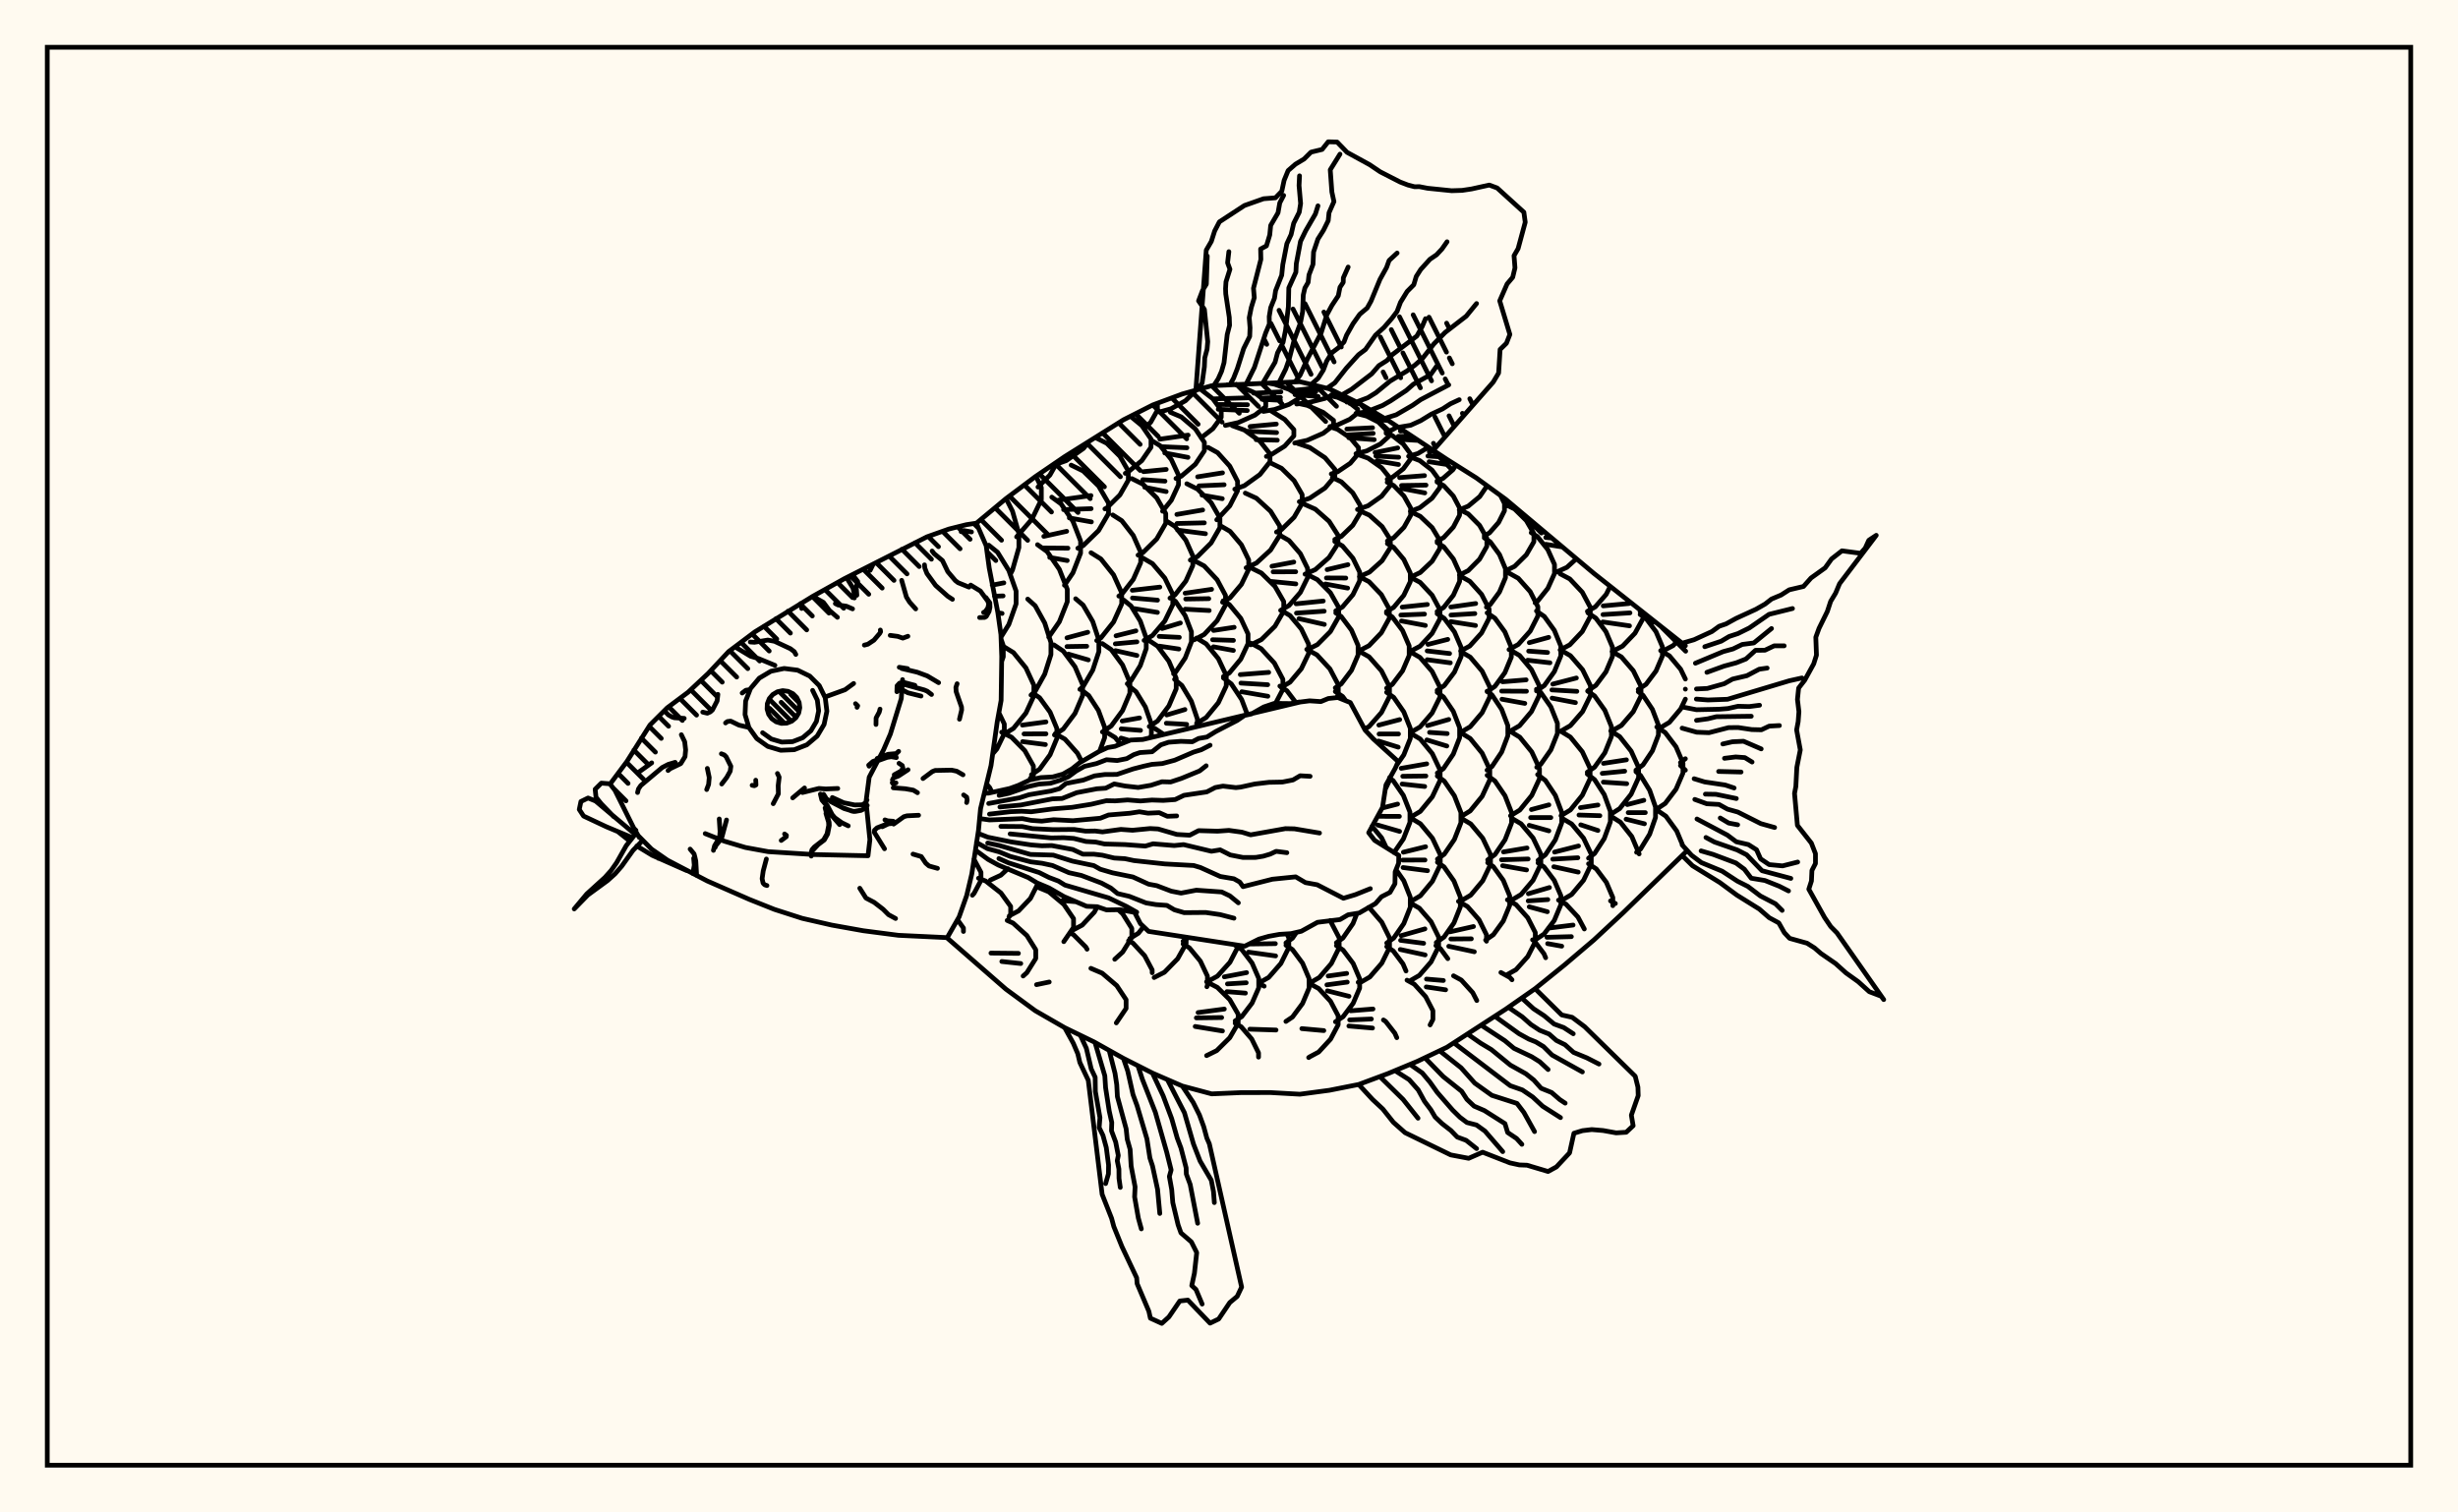 <svg xmlns="http://www.w3.org/2000/svg" width="520" height="320"><rect x="0" y="0" width="520" height="320" fill="floralwhite"/><rect x="10" y="10" width="500" height="300" stroke="black" stroke-width="1" fill="none"/><path stroke="black" stroke-width="1" fill="none" stroke-linecap="round" stroke-linejoin="round" d="
M 206.56 110.7 212.8 105.51 219.02 100.85 225.24 96.61 237.68 88.82 243.9 85.67 250.12 83.36 256.34 81.61 275 80.76 281.22 82.27 287.44 85.27 293.66 88.96 306.1 97.19 312.32 101.11 318.54 105.64 337.2 121.32 356.55 136.63 
M 356.55 180.34 343.42 193.08 337.2 198.87 330.98 204.16 324.76 209.18 318.54 213.52 306.1 221.58 299.88 224.54 293.66 227.13 287.44 229.45 281.22 230.68 275 231.51 268.78 231.16 262.56 231.17 256.34 231.44 250.12 229.78 243.9 227.08 237.68 223.93 231.46 220.45 225.24 217.43 219.02 213.85 212.8 209.28 200.39 198.46 
M 211.92 139.91 212.25 138.96 212.25 136.6 211.79 135.26 
M 210.08 159.41 210.89 158.46 212.47 155.2 212.47 153.19 211.32 150.81 
M 209.86 167.63 209.39 166.66 208.72 165.87 
M 205.71 189.41 206.07 189.02 207.53 186.27 207.53 184.56 206.03 181.76 
M 211.77 134.79 213.42 132.12 214.96 127.76 214.96 125.06 213.42 120.7 211.04 116.85 209.18 115.35 
M 209.91 123.8 212.37 123.32 
M 210.37 126.14 212.21 126.08 
M 211.1 129.63 212 129.79 
M 212.35 155.38 214.4 154.11 217.03 150.88 218.72 147.23 218.72 144.96 217.03 141.3 214.4 138.07 212.35 136.81 
M 218.12 164.96 218.62 164.06 218.62 162.06 216.81 158.83 214 155.98 211.91 154.91 
M 209.52 186.2 211.74 185.17 213.23 183.79 
M 213.45 194.04 213.81 193.54 213.81 191.78 211.75 188.93 208.56 186.42 207.01 185.81 
M 213.71 121.56 214.2 120.59 215.55 115.85 215.55 112.91 214.2 108.17 212.84 105.48 
M 218.11 147.06 219 146.26 221.02 142.62 222.33 138.49 222.33 135.94 221.02 131.82 219 128.17 217.42 126.75 
M 218.21 163.92 219.94 162.73 222.15 159.69 223.58 156.25 223.58 154.12 222.15 150.67 219.94 147.63 218.53 146.66 
M 216.29 153.41 221.28 152.74 
M 216.64 155.28 221.28 155.26 
M 216.34 156.91 221.16 157.53 
M 218.42 164.9 217.98 164.64 
M 213.53 193.76 215.48 192.73 217.99 190.09 219.61 186.89 
M 215.07 113.59 218.31 109.85 220.3 105.72 220.3 103.16 219.15 100.76 
M 221.86 134.8 224.11 131.55 225.79 127.31 225.79 124.69 224.11 120.45 221.52 116.7 219.49 115.24 
M 223.07 155.5 224.93 154.26 227.42 150.94 229.03 147.17 229.03 144.84 227.42 141.07 224.93 137.75 222.98 136.45 
M 228.84 161.11 227.95 159.37 225.3 156.39 223.24 155.23 
M 221.62 187.97 221.88 187.85 
M 225.05 199.23 227.11 196.22 227.11 194.36 225.06 191.35 221.88 188.69 219.4 187.66 
M 219.59 103.05 222.11 100.52 223.75 97.62 
M 225.19 123.83 226.98 121.2 228.6 117.04 228.6 114.46 226.98 110.29 224.47 106.61 222.51 105.18 
M 220.82 113.48 225.66 112.41 
M 220.66 115.94 225.93 115.98 
M 222.07 117.94 225.78 118.6 
M 228.45 145.85 229.14 145.26 231.17 141.79 232.47 137.86 232.47 135.43 231.17 131.5 229.14 128.03 227.56 126.68 
M 225.72 134.95 230.12 133.77 
M 225.72 136.8 229.9 136.73 
M 226.02 138.39 230.24 139.62 
M 232.63 158.94 233.69 156.08 233.69 153.87 232.37 150.3 230.32 147.15 228.72 145.92 
M 226.95 196.8 228.95 195.73 231.52 192.98 232.13 191.84 
M 224.78 190.54 227.66 190.79 
M 229.97 200.83 229.7 200.36 227.11 197.76 226.37 197.39 
M 223.4 98.23 225.59 97.45 229.22 94.87 230.31 93.51 
M 228.02 115.99 229.15 115.44 232.41 112.26 234.51 108.66 234.51 106.43 232.41 102.83 229.15 99.65 226.61 98.41 
M 223.91 105.82 230.8 104.85 
M 225.01 107.83 230.83 107.62 
M 226.22 109.58 230.89 110.42 
M 232.01 135.53 232.9 134.97 235.58 131.6 237.3 127.79 237.3 125.43 235.58 121.62 232.9 118.26 230.81 116.95 
M 233.22 154.86 235.08 153.6 237.48 150.34 239.03 146.66 239.03 144.38 237.48 140.69 235.08 137.44 233.21 136.17 
M 237.01 157.41 235.92 156.05 233.95 154.84 
M 235.83 202.96 237.51 201.43 239.44 198.34 239.44 196.43 237.51 193.34 236.57 192.48 
M 233.75 107.67 234.15 107.47 236.92 104.72 238.7 101.6 238.7 99.67 236.92 96.54 234.15 93.79 231.99 92.71 
M 236.69 126.12 237.32 125.72 239.75 122.59 241.32 119.04 241.32 116.85 239.75 113.3 237.32 110.17 235.41 108.95 
M 238.48 144.67 239.27 144.02 241.23 140.83 242.49 137.23 242.49 135 241.23 131.4 239.27 128.21 237.75 126.97 
M 236.1 134.52 240.31 133.47 
M 235.95 136.22 240.52 135.8 
M 235.98 137.66 240.52 138.68 
M 243.37 156.08 243.58 155.47 243.58 153.21 242.31 149.58 240.34 146.36 238.8 145.11 
M 237.41 152.55 241.08 151.9 
M 237.2 154.21 241.28 154.53 
M 237.17 156.16 238.91 156.67 
M 239.02 198.58 240.83 197.45 241.94 196.06 
M 243.75 205.81 243.75 205.22 242.15 202.2 239.67 199.53 238.75 199.04 
M 238.06 100.15 238.53 99.96 241.55 97.46 243.5 94.63 243.5 92.88 241.55 90.04 239.16 88.07 
M 240.76 117.45 241.76 116.95 244.71 114.03 246.62 110.71 246.62 108.66 244.71 105.34 241.76 102.42 239.45 101.27 
M 242.04 135.49 243.81 134.46 246.42 131.4 248.11 127.93 248.11 125.78 246.42 122.31 243.81 119.25 241.76 118.06 
M 239.54 124.89 245.37 124.22 
M 239.58 126.52 244.88 126.98 
M 239.62 128.71 244.86 129.57 
M 243.13 153.71 244.89 152.54 247.28 149.35 248.83 145.74 248.83 143.51 247.28 139.9 244.89 136.71 243.03 135.47 
M 246.22 155.4 244.27 154.1 
M 245.22 206.28 246.34 205.71 249.13 202.86 250.93 199.64 250.93 198.28 
M 242.05 90.71 243.44 89.33 244.86 86.8 244.86 85.31 
M 245.94 108.16 247.8 105.85 249.32 102.56 249.32 100.52 247.8 97.23 245.45 94.32 243.6 93.18 
M 241.92 99.79 246.72 99.32 
M 241.77 101.49 246.46 101.8 
M 242.17 103.09 246.71 104.01 
M 247.51 126.55 248.58 125.86 250.87 122.94 252.34 119.64 252.34 117.6 250.87 114.3 248.58 111.39 246.8 110.25 
M 248.27 142.55 248.69 142.24 250.73 139.22 252.05 135.8 252.05 133.68 250.73 130.26 248.69 127.24 247.76 126.55 
M 245.85 132.98 249.71 131.81 
M 245.23 134.64 249.49 134.85 
M 245.28 136.71 249.39 137.32 
M 253.31 153.71 253.31 152.13 252.03 148.36 250.03 145.03 248.48 143.73 
M 246.82 151.27 250.68 150.12 
M 246.74 153.02 251.05 153.26 
M 250.29 199.14 251.43 198.36 
M 255.32 208.77 255.44 208.51 255.44 206.53 253.94 203.35 251.62 200.54 250.29 199.73 
M 245.29 87.17 247.7 86.5 250.79 84.79 252.78 82.84 252.78 82.61 
M 248.78 101.24 249.91 100.75 252.88 98.23 254.79 95.37 254.79 93.6 252.88 90.74 249.91 88.21 247.6 87.23 
M 245.36 92.92 251.35 92.06 
M 245.69 94.51 251.1 94.74 
M 246.41 95.84 251.32 96.77 
M 251.82 118.5 253.34 117.75 256.22 114.87 258.08 111.62 258.08 109.6 256.22 106.35 253.34 103.48 251.08 102.35 
M 248.97 108.84 254.43 107.9 
M 248.99 110.76 254.78 110.62 
M 249.11 112.16 255.02 112.92 
M 252.61 135.38 254.75 134.24 257.49 131.32 259.26 128.01 259.26 125.97 257.49 122.66 254.75 119.74 252.61 118.6 
M 250.72 125.51 256.32 124.69 
M 250.84 126.74 255.72 126.66 
M 250.72 128.89 255.81 129.17 
M 253.14 153.04 255.16 151.82 257.75 148.68 259.42 145.12 259.42 142.92 257.75 139.36 255.16 136.22 253.14 134.99 
M 255.48 207.67 257.55 206.53 260.2 203.6 261.92 200.28 261.92 199.97 
M 257.54 208.91 255.26 207.72 
M 254.11 92.63 256.59 90.7 258.36 88.28 258.36 86.79 256.59 84.38 253.9 82.29 
M 257.41 109.98 260.16 107.04 261.81 103.82 261.81 101.83 260.16 98.62 257.6 95.78 255.6 94.67 
M 253.37 100.88 258.63 100.04 
M 253.65 102.8 258.97 102.56 
M 254.29 104.76 258.58 105.51 
M 258.63 127.42 260.22 126.49 262.62 123.65 264.17 120.45 264.17 118.46 262.62 115.26 260.22 112.42 258.34 111.32 
M 258.82 143.14 260.08 142.37 262.49 139.46 264.03 136.17 264.03 134.13 262.49 130.83 260.08 127.92 258.76 127.12 
M 256.73 133.39 261.09 132.72 
M 256.53 135.35 260.94 135.49 
M 256.71 136.85 260.93 137.62 
M 263.89 151.2 262.68 148 260.49 144.7 258.82 143.44 
M 266.29 208.66 266.29 207 264.88 203.76 262.7 200.91 261.3 199.99 
M 259.01 206.68 263.72 205.78 
M 259.67 208.17 263.64 207.93 
M 259.53 81.42 259.65 81.41 
M 259.23 90.01 261.98 89.4 265.51 87.82 267.78 86.03 267.78 84.93 265.51 83.14 261.98 81.56 260.95 81.33 
M 256.71 84.39 263.99 84.17 
M 257.73 85.58 263.9 85.63 
M 257.73 86.6 263.86 86.86 
M 261.22 103.5 263.26 102.76 266.55 100.39 268.67 97.71 268.67 96.04 266.55 93.36 263.26 90.99 260.69 90.06 
M 263.62 120.13 265.8 119.13 268.8 116.37 270.74 113.24 270.74 111.3 268.8 108.17 265.8 105.41 263.45 104.33 
M 264.61 136.43 266.85 135.33 269.73 132.49 271.58 129.28 271.58 127.29 269.73 124.07 266.85 121.24 264.61 120.13 
M 268.96 149.99 269.6 149.29 271.4 145.85 271.4 143.73 269.6 140.29 266.8 137.25 264.62 136.07 
M 262.39 142.73 268.4 142.26 
M 262.52 144.53 268.19 144.87 
M 262.7 146.36 268.22 147.31 
M 266.38 207.95 268.4 206.8 270.98 203.84 272.65 200.48 272.65 198.41 272.24 197.59 
M 264.38 199.73 269.81 199.65 
M 264.11 201.45 269.86 202.25 
M 267.44 208.65 266.34 208.08 
M 267.28 87.05 269.66 86.63 272.71 85.56 274.68 84.34 274.68 83.59 272.71 82.38 269.66 81.3 268.56 81.11 
M 265.23 83.19 270.98 82.91 
M 266.97 84.22 270.88 84.08 
M 266.97 84.48 270.89 84.7 
M 267.91 96.57 268.77 96.29 271.78 94.39 273.72 92.23 273.72 90.9 271.78 88.74 268.73 86.83 
M 264.47 90.24 270.01 89.72 
M 263.9 91.24 270.07 91.53 
M 265.74 93.03 270.22 93.13 
M 270.05 112.57 271.11 112.05 273.77 109.44 275.48 106.48 275.48 104.65 273.77 101.69 271.11 99.08 269.03 98.06 
M 270.92 129.14 272.7 128.11 275.09 125.35 276.63 122.21 276.63 120.27 275.09 117.13 272.7 114.36 270.83 113.28 
M 269.09 119.8 273.71 118.92 
M 269.34 120.99 274.11 120.97 
M 268.73 123 274.14 123.54 
M 271.05 145.44 272.91 144.33 275.3 141.49 276.84 138.28 276.84 136.29 275.3 133.08 272.91 130.24 271.05 129.13 
M 274.22 148.74 272.26 146.15 270.76 145.16 
M 272.05 199.49 273.43 198.5 274.28 197.26 
M 276.94 208.75 276.94 207.04 275.56 203.79 273.43 200.92 272.05 199.99 
M 274.31 85.48 276.93 85.15 280.28 84.3 282.44 83.34 282.44 82.86 
M 273.17 82.65 278.59 82.09 
M 273.97 82.96 278.37 82.86 
M 273.97 83.5 278.86 83.88 
M 273.9 93.74 276.54 93.16 279.93 91.67 282.12 89.98 282.12 88.94 279.93 87.25 276.54 85.76 274.32 85.28 
M 274.87 106.15 277.08 105.41 280.31 103.25 282.39 100.8 282.39 99.29 280.31 96.84 277.08 94.68 274.56 93.83 
M 276.08 121.48 278.27 120.51 281.18 117.94 283.05 115.02 283.05 113.22 281.18 110.3 278.27 107.73 276 106.72 
M 276.55 137.47 278.7 136.39 281.45 133.62 283.22 130.49 283.22 128.54 281.45 125.41 278.7 122.64 276.55 121.56 
M 274.2 127.75 279.94 127.16 
M 274.27 129.72 280.14 129.31 
M 274.8 130.89 280.17 132.11 
M 282.78 147.61 283.12 146.95 283.12 144.88 281.35 141.52 278.6 138.55 276.45 137.39 
M 277.11 207.97 279.11 206.81 281.66 203.85 283.31 200.5 283.31 198.42 281.39 194.75 
M 278.07 208.66 277.02 208.09 
M 281.67 83.54 283.37 83.31 
M 281.34 90.26 283 89.88 285.56 88.71 287.22 87.39 287.22 86.57 285.56 85.25 283 84.08 281.67 83.77 
M 281.64 100.27 282.98 99.82 285.66 98.01 287.39 95.96 287.39 94.7 285.66 92.65 282.98 90.84 281.34 90.29 
M 282.38 114.14 283.77 113.48 286.18 111.15 287.74 108.53 287.74 106.9 286.18 104.27 283.77 101.95 281.88 101.04 
M 282.59 129.24 284 128.42 286.22 125.82 287.65 122.87 287.65 121.05 286.22 118.11 284 115.51 282.38 114.57 
M 280.76 120.52 285.16 119.47 
M 280.61 122.28 284.71 122.3 
M 280.39 123.56 285.1 124.43 
M 282.49 145.53 283.74 144.7 285.91 141.83 287.31 138.58 287.31 136.57 285.91 133.32 283.74 130.44 282.59 129.68 
M 284.71 148.26 284.04 147.36 282.49 146.31 
M 282.72 199.46 284.1 198.47 286.23 195.4 287.08 193.24 
M 287.64 207.78 287.64 207.07 286.27 203.85 284.14 201.02 282.72 200.07 
M 280.98 206.5 284.9 205.95 
M 280.71 208.37 285.02 207.79 
M 286.88 87.48 289.07 87.13 290.05 86.82 
M 284.64 84.7 286.01 84.58 
M 284.93 85.08 286.89 85 
M 285.59 85.38 287.7 85.42 
M 286.86 95.99 289.13 95.41 292.04 93.93 293.91 92.24 293.91 91.2 292.04 89.52 289.13 88.04 286.86 87.46 
M 284.93 90.78 290.37 90.5 
M 284.78 92.04 290.5 91.69 
M 285.34 92.62 290.72 93.02 
M 287.18 107.8 289.42 107.01 292.29 104.98 294.14 102.68 294.14 101.26 292.29 98.96 289.42 96.93 287.18 96.14 
M 287.61 121.99 289.71 121.05 292.4 118.62 294.13 115.87 294.13 114.17 292.4 111.42 289.71 109 287.61 108.05 
M 287.58 137.67 289.62 136.61 292.23 133.88 293.92 130.8 293.92 128.88 292.23 125.8 289.62 123.07 287.58 122.01 
M 288.67 154.26 289.64 153.71 292.26 150.74 293.95 147.38 293.95 145.3 292.26 141.94 289.64 138.97 287.59 137.81 
M 293.05 167.02 294.01 165.03 294.01 164.46 
M 293.28 179.35 292.29 177.27 290.25 174.81 
M 288.15 207.66 289.79 206.71 292.32 203.79 293.96 200.47 293.96 198.42 292.32 195.11 289.79 192.18 289.48 192 
M 287.33 207.83 287.33 207.83 
M 293.24 91.31 294.42 90.99 295.66 90.3 
M 291.35 88.08 292.25 88.13 
M 290.96 88.78 293.65 88.96 
M 293.47 101.4 294.61 100.95 296.88 99.19 298.35 97.2 298.35 95.96 296.88 93.96 294.61 92.2 293.24 91.67 
M 290.9 95.75 295.69 94.77 
M 291.08 96.49 295.9 96.74 
M 291.29 97.51 295.86 98.28 
M 293.51 114.46 294.84 113.78 297.02 111.56 298.43 109.04 298.43 107.48 297.02 104.96 294.84 102.73 293.47 102.04 
M 293.31 129.41 294.83 128.51 296.98 125.95 298.36 123.05 298.36 121.26 296.98 118.36 294.83 115.8 293.51 115.01 
M 293.34 145.6 294.55 144.8 296.72 141.93 298.12 138.68 298.12 136.66 296.72 133.41 294.55 130.54 293.31 129.72 
M 295.48 161.87 296.98 159.71 298.36 156.24 298.36 154.09 296.98 150.62 294.85 147.55 293.34 146.47 
M 291.7 153.41 296.11 152.25 
M 291.75 155.3 295.86 155.29 
M 291.64 156.79 295.8 158.08 
M 294.9 180.39 296.89 177.51 298.28 173.99 298.28 171.81 296.89 168.29 294.74 165.18 293.94 164.6 
M 292.41 170.96 295.67 170.12 
M 291.68 172.71 296.05 172.73 
M 291.47 174.56 296.09 175.9 
M 293.37 199.52 294.85 198.47 296.98 195.41 298.35 191.95 298.35 189.81 296.98 186.35 295.34 184 
M 297.45 205.44 296.81 203.94 294.75 201.2 293.37 200.28 
M 297.99 96.54 299.98 95.95 302.17 94.63 
M 296.26 91.2 296.91 91.15 
M 295.82 92.33 298.61 92.29 
M 296.11 92.95 299.94 93.18 
M 298.36 108.2 300.37 107.42 302.95 105.41 304.61 103.14 304.61 101.74 302.95 99.46 300.37 97.46 298.36 96.68 
M 296.09 101.05 301.36 100.63 
M 296.5 102.72 301.68 102.64 
M 296.55 103.35 301.42 104.29 
M 298.49 122.07 300.46 121.13 302.98 118.74 304.61 116.03 304.61 114.35 302.98 111.63 300.46 109.24 298.49 108.3 
M 298.42 137.78 300.42 136.72 302.97 134 304.62 130.92 304.62 129.01 302.97 125.93 300.42 123.21 298.42 122.15 
M 296.64 128.45 301.96 127.89 
M 296.36 130.13 301.36 129.93 
M 296.49 131.38 301.54 132.33 
M 298.41 154.97 300.41 153.81 302.97 150.85 304.63 147.49 304.63 145.41 302.97 142.06 300.41 139.1 298.41 137.94 
M 298.46 172.88 300.46 171.68 303.01 168.59 304.66 165.1 304.66 162.94 303.01 159.45 300.46 156.36 298.46 155.16 
M 296.43 162.56 301.83 161.61 
M 296.76 164.24 301.65 164.18 
M 296.62 165.88 301.4 166.4 
M 298.49 190.71 300.49 189.52 303.04 186.45 304.69 182.98 304.69 180.83 303.04 177.35 300.49 174.29 298.49 173.09 
M 296.89 180.31 301.59 179.15 
M 296.77 181.97 301.46 181.96 
M 296.82 183.55 302 184.22 
M 302.23 204.11 302.75 203.51 304.35 200.27 304.35 198.26 302.75 195.01 300.27 192.15 298.34 191.03 
M 296.42 197.96 301.45 196.53 
M 296.3 198.95 301.18 199.58 
M 296.23 200.89 301.49 202.04 
M 304.01 101.77 305.28 101.21 307.37 99.39 308.01 98.4 
M 302.38 95.59 303.36 95.41 
M 302.08 96.48 305.33 96.7 
M 302.33 97.69 306.11 98.28 
M 304.03 114.49 305.42 113.73 307.46 111.52 308.78 109.01 308.78 107.46 307.46 104.96 305.42 102.75 304.01 101.98 
M 304.03 129.39 305.42 128.52 307.47 125.93 308.79 123.01 308.79 121.19 307.47 118.27 305.42 115.68 304.03 114.8 
M 304.04 146.06 305.54 145.06 307.7 142.2 309.1 138.95 309.1 136.95 307.7 133.7 305.54 130.84 304.03 129.84 
M 302.1 136.34 306.28 135.28 
M 301.93 137.72 306.67 138.27 
M 301.92 139.58 306.82 140.24 
M 304.07 163.56 305.38 162.6 307.45 159.55 308.79 156.1 308.79 153.96 307.45 150.51 305.38 147.46 304.04 146.47 
M 302.01 153.51 306.49 152.22 
M 302.43 154.96 306.16 155.21 
M 301.86 156.55 306.08 157.84 
M 304.1 181.77 305.54 180.73 307.68 177.61 309.06 174.08 309.06 171.9 307.68 168.37 305.54 165.26 304.07 164.19 
M 303.85 199.42 305.49 198.26 307.59 195.27 308.94 191.88 308.94 189.79 307.59 186.4 305.49 183.41 304.1 182.43 
M 306.29 202.83 304.71 200.69 303.77 200.06 
M 308.71 107.88 310.61 107.09 313.04 105.07 314.61 102.77 
M 308.74 121.67 310.61 120.73 313.01 118.31 314.55 115.58 314.55 113.88 313.01 111.15 310.61 108.73 308.74 107.79 
M 309 137.75 310.94 136.68 313.43 133.92 315.03 130.8 315.03 128.87 313.43 125.75 310.94 122.99 309 121.91 
M 306.93 128.43 312.19 127.69 
M 306.96 130.13 312.01 129.82 
M 306.93 131.52 312.15 132.34 
M 309.06 154.92 311.03 153.76 313.55 150.79 315.17 147.44 315.17 145.36 313.55 142 311.03 139.03 309.06 137.87 
M 309.07 172.78 311.03 171.57 313.55 168.49 315.17 164.99 315.17 162.83 313.55 159.34 311.03 156.25 309.07 155.04 
M 309.15 190.57 311.14 189.39 313.68 186.35 315.32 182.92 315.32 180.79 313.68 177.35 311.14 174.32 309.15 173.14 
M 314.47 199.14 314.47 197.77 312.9 194.6 310.45 191.8 308.54 190.71 
M 306.76 197.15 311.72 196.03 
M 306.94 198.67 311.27 198.63 
M 306.49 200.21 310.29 201.02 
M 314 113.37 315.11 112.74 317.04 110.54 318.28 108.06 318.28 106.53 317.43 104.83 
M 314.46 128.46 315.26 127.92 317.22 125.25 318.49 122.22 318.49 120.34 317.22 117.32 315.26 114.64 314 113.79 
M 314.61 146.34 316.26 145.21 318.37 142.31 319.73 139.02 319.73 136.99 318.37 133.7 316.26 130.8 314.61 129.67 
M 314.59 162.95 315.64 162.17 317.68 159.12 318.99 155.67 318.99 153.53 317.68 150.08 315.64 147.03 314.59 146.25 
M 314.73 181.93 316.27 180.8 318.4 177.67 319.78 174.12 319.78 171.93 318.4 168.38 316.27 165.25 314.61 164.03 
M 314.29 198.89 315.93 197.76 318.03 194.86 319.38 191.58 319.38 189.54 318.03 186.26 315.93 183.36 314.73 182.53 
M 318.66 107.05 319.7 106.62 
M 318.49 120.78 320.42 119.83 322.9 117.38 324.5 114.62 324.5 112.9 322.9 110.14 320.42 107.69 318.49 106.74 
M 319.24 137.44 321.2 136.35 323.72 133.53 325.34 130.34 325.34 128.36 323.72 125.17 321.2 122.35 319.23 121.25 
M 319.49 154.7 321.47 153.54 323.99 150.55 325.62 147.16 325.62 145.06 323.99 141.68 321.47 138.68 319.49 137.52 
M 317.87 144.25 322.86 143.84 
M 317.68 146.22 322.93 146.25 
M 317.74 147.94 322.58 148.82 
M 319.55 172.6 321.52 171.39 324.05 168.29 325.68 164.77 325.68 162.59 324.05 159.08 321.52 155.97 319.55 154.76 
M 319.79 190.44 321.78 189.26 324.33 186.25 325.97 182.83 325.97 180.72 324.33 177.3 321.78 174.29 319.79 173.11 
M 318.06 180.25 323.05 179.41 
M 317.65 181.91 323.29 181.74 
M 317.89 183.16 322.95 184.06 
M 323.61 194.97 323.2 194.17 320.72 191.4 318.9 190.38 
M 323.93 111.84 325.06 111.15 
M 324.76 127.55 325.25 127.24 327.45 124.48 328.86 121.35 328.86 119.42 327.45 116.29 325.25 113.53 323.93 112.7 
M 325.05 146.18 326.71 145.04 328.83 142.1 330.2 138.76 330.2 136.7 328.83 133.37 326.71 130.43 325.05 129.28 
M 323.53 135.97 327.63 134.85 
M 323.39 137.76 327.39 138.05 
M 323.18 139.69 327.9 140.23 
M 325.1 162.33 325.94 161.73 328.09 158.66 329.48 155.18 329.48 153.03 328.09 149.55 325.94 146.48 325.04 145.83 
M 325.38 182.03 326.93 180.86 329.04 177.69 330.39 174.1 330.39 171.88 329.04 168.29 326.93 165.12 325.29 163.88 
M 323.98 171.28 327.67 170.29 
M 323.81 172.98 328.09 172.98 
M 323.51 174.62 327.67 175.79 
M 330.21 191.4 330.21 189.51 328.81 186.27 326.65 183.41 325.38 182.57 
M 323.33 189.09 327.79 187.78 
M 323.3 190.61 327.45 190.33 
M 323.52 191.86 327.35 192.9 
M 329.37 121 331.48 120.04 333.46 118.25 
M 327.01 113.72 328.19 113.82 
M 327.03 115.16 330.39 115.7 
M 330.05 137.52 332.1 136.42 334.74 133.62 336.43 130.44 336.43 128.47 334.74 125.3 332.1 122.49 330.05 121.4 
M 330.22 154.69 332.23 153.52 334.81 150.55 336.47 147.17 336.47 145.08 334.81 141.71 332.23 138.73 330.22 137.57 
M 328.49 144.74 333.49 143.45 
M 328.31 145.97 333.59 146.27 
M 328.35 147.71 333.29 148.66 
M 330.24 172.58 332.22 171.37 334.75 168.26 336.39 164.75 336.39 162.57 334.75 159.06 332.22 155.95 330.24 154.74 
M 330.51 190.42 332.49 189.25 335.01 186.24 336.64 182.84 336.64 180.74 335.01 177.34 332.49 174.33 330.51 173.16 
M 328.87 180.28 333.94 178.99 
M 328.49 181.78 333.8 181.48 
M 328.72 183.38 333.88 184.52 
M 330.82 191.05 329.71 190.45 
M 335.82 129.35 337.49 128.4 339.8 125.75 340.65 124.04 
M 335.93 146.14 337.6 145.02 339.74 142.15 341.12 138.9 341.12 136.89 339.74 133.64 337.6 130.78 335.93 129.66 
M 335.8 163.38 337.34 162.31 339.51 159.28 340.9 155.84 340.9 153.71 339.51 150.28 337.34 147.24 335.87 146.22 
M 336.06 181.58 337.35 180.57 339.38 177.43 340.68 173.87 340.68 171.67 339.38 168.11 337.35 164.97 335.8 163.76 
M 334.35 170.88 338.05 170.32 
M 334.04 172.44 338.46 172.58 
M 334.41 174.51 338.05 175.71 
M 339.22 185.87 337.7 183.84 336.06 182.75 
M 341.22 137.76 343.27 136.7 345.89 133.97 347.58 130.88 347.58 129.57 
M 339.17 128.19 344.61 127.69 
M 339.12 130.03 344.83 129.67 
M 339.07 131.59 344.73 132.41 
M 341.04 154.63 343.01 153.49 345.53 150.57 347.16 147.26 347.16 145.22 345.53 141.91 343.01 138.99 341.04 137.85 
M 340.76 172.28 342.65 171.08 345.08 168.02 346.65 164.54 346.65 162.39 345.08 158.92 342.65 155.85 340.76 154.65 
M 339.22 161.51 344.08 160.76 
M 338.96 163.63 343.71 163.16 
M 339.19 165.48 344.14 165.81 
M 346.77 180.67 345.22 177 342.81 173.96 340.93 172.78 
M 346.98 129.43 347.22 129.28 
M 346.58 145.88 348.21 144.8 350.33 141.98 351.69 138.8 351.69 136.83 350.33 133.64 348.21 130.83 346.98 130.01 
M 346.09 162.95 347.59 161.82 349.57 158.86 350.85 155.51 350.85 153.43 349.57 150.08 347.59 147.11 346.58 146.35 
M 346.22 180.33 347.07 179.63 348.99 176.5 350.23 172.95 350.23 170.75 348.99 167.2 347.07 164.07 346.09 163.26 
M 344.26 170.23 347.76 169.32 
M 344.45 171.93 348.07 171.93 
M 344.01 173.32 347.89 174.29 
M 351.99 137.63 353.96 136.59 355.04 135.45 
M 349.92 131.61 350.16 131.63 
M 351.32 153.94 353.17 152.83 355.55 150 356.55 147.92 
M 356.55 143.67 355.55 141.6 353.17 138.76 351.32 137.66 
M 350.5 171.17 352.28 169.99 354.57 166.97 356.04 163.55 356.04 161.43 354.57 158.01 352.28 154.99 350.5 153.81 
M 354.35 175.32 352.43 172.69 350.63 171.46 
M 355.51 161.34 356.55 160.53 
M 356.55 145.81 356.54 145.8 
M 356.55 162.95 355.51 161.97 
M 203.82 197.08 203.82 196.35 202.56 194.59 
M 216.45 206.5 217.24 205.79 219.12 202.79 219.12 200.94 217.24 197.94 214.32 195.3 213.07 194.74 
M 209.64 201.65 215.45 201.71 
M 211.94 203.43 215.95 203.86 
M 219.28 208.33 221.97 207.77 
M 236.16 216.42 238.23 213.36 238.23 211.51 236.25 208.53 233.17 205.9 230.78 204.88 
M 244.16 206.82 245.22 206.28 
M 244.86 85.31 244.86 85.31 
M 255.26 223.34 257.41 222.28 260.16 219.56 261.94 216.49 261.94 214.58 260.16 211.5 257.54 208.91 
M 253.46 214.23 259.01 213.49 
M 253.09 215.36 258.45 215.29 
M 252.85 217.18 258.62 218.13 
M 261.3 216 262.7 215.09 264.88 212.23 266.29 209 266.29 208.66 
M 259.55 209.81 263.47 210.12 
M 266.25 223.66 266.25 222.76 264.81 219.83 262.58 217.24 261.3 216.5 
M 259.65 81.41 259.65 81.41 
M 264.41 217.75 269.95 217.93 
M 268.56 81.11 268.56 81.11 
M 272.04 216.11 273.43 215.18 275.56 212.31 276.94 209.05 276.94 208.75 
M 282.44 82.86 282.44 82.86 
M 277.02 223.63 278.98 222.58 281.48 219.87 283.1 216.81 283.1 214.92 281.48 211.85 278.98 209.15 278.07 208.66 
M 275.41 217.63 280.06 218.05 
M 276.87 223.76 276.85 223.75 
M 282.52 216.19 284.14 215.11 286.27 212.27 287.64 209.06 287.64 207.78 
M 280.82 209.64 285.39 210.79 
M 286.89 85 286.89 85 
M 287.7 85.42 287.7 85.42 
M 287.81 207.86 288.15 207.66 
M 285.74 213.86 290.46 213.48 
M 285.53 215.79 290.12 215.6 
M 285.36 217.08 290.36 217.51 
M 292.25 88.13 292.25 88.13 
M 295.5 219.55 295.09 218.61 293.14 216.11 292.67 215.8 
M 296.91 91.15 296.91 91.15 
M 299.94 93.18 299.94 93.18 
M 298.34 207.49 300.27 206.37 302.23 204.11 
M 302.54 216.85 303.14 215.69 303.14 213.84 301.6 210.87 299.21 208.24 297.66 207.38 
M 308.01 98.4 308.01 98.4 
M 301.78 207.15 305.35 207.45 
M 301.73 208.81 305.83 209.42 
M 314.61 102.77 314.61 102.77 
M 310.29 201.02 311.9 201.37 
M 312.42 211.69 311.56 210.02 309.15 207.36 307.5 206.46 
M 319.7 106.62 319.7 106.62 
M 318.79 206.24 320.72 205.16 323.2 202.39 324.8 199.25 324.8 197.31 323.61 194.97 
M 319.87 207.3 319.42 206.81 317.52 205.76 
M 324.96 198.74 326.65 197.62 328.81 194.76 330.21 191.4 
M 326.99 202.64 326.63 201.79 324.61 199.11 324.22 198.85 
M 333.46 118.25 333.46 118.25 
M 330.39 115.7 330.39 115.7 
M 335.17 196.55 333.82 194.02 331.27 191.29 330.82 191.05 
M 327.57 196.37 332.79 195.72 
M 327.26 198.31 332.43 198.17 
M 327.41 199.65 330.39 200.19 
M 341.2 191.62 341.2 189.89 339.83 186.68 339.22 185.87 
M 341.74 191.16 340.71 190.61 
M 355.92 178.7 354.72 175.83 354.35 175.32 
M 250.12 83.36 250.12 83.36 
M 252.99 82.55 255.19 52.92 256.26 51.08 256.97 48.86 257.97 46.94 263.27 43.48 267.31 42.05 269.83 41.85 271.17 40.46 271.66 38.16 272.51 36.09 274.06 34.74 275.89 33.64 277.35 32.19 279.7 31.62 280.99 30 282.87 30.05 284.98 32.23 289.75 34.84 291.97 36.34 296.2 38.51 297.87 39.15 299.26 39.51 300.27 39.49 302.01 39.83 307.1 40.35 309.32 40.28 311.31 39.98 315.06 39.15 316.73 39.77 322.38 44.9 322.67 47.02 321.16 52.6 320.3 54.1 320.5 56.67 320.02 58.67 318.83 60.08 317.27 63.65 319.42 70.76 318.69 72.63 317.35 73.94 317.04 78.92 315.89 80.85 303.19 95.3 
M 299.88 93.14 299.88 93.14 
M 253.44 82.42 254.31 81.05 254.79 77.62 254.87 75.72 255.36 73.91 255.5 72.28 254.8 65.46 253.56 63.66 254.39 61.48 255.21 60.12 255.4 54.16 
M 256.78 81.58 257.72 80.14 258.43 78.55 258.95 76.73 259.62 70.79 260.12 68.83 260.06 67.15 259.31 62.17 259.27 61.09 259.36 59.63 260.2 56.97 259.7 55.6 259.97 53.25 
M 260.21 81.38 260.96 80.03 261.77 77.97 263.11 73.73 264.38 71.18 264.45 69.34 264.28 67.23 264.7 65.1 265.35 62.98 265.18 60.99 266.74 54.89 266.69 52.68 267.92 52.02 268.62 49.71 268.82 47.69 270.37 45.03 270.74 42.93 271.56 41.34 
M 263.65 81.21 265.37 77.75 267.74 70.49 268.54 68.55 268.51 66.98 268.82 65.09 269.62 63.1 269.86 61.49 271.15 58.23 271.38 56 272.24 51.56 273.14 49.62 273.68 47.25 274.86 44.9 275.15 43.06 274.82 39.26 274.92 37.2 
M 267.1 81.14 269.75 76.63 270.27 74.66 271.44 72.43 271.96 69.87 272.56 64.91 272.65 60.91 274.15 57.6 274.24 55.79 275.13 51.07 276.22 48.83 278.28 45.27 278.82 43.55 
M 270.54 81.01 272.01 78.06 272.71 76.05 273.81 71.87 275.11 68.34 275.58 65.92 275.71 62.43 276.05 60.94 276.74 59.75 276.92 58.16 277.77 55.93 277.89 53.31 278.81 50.58 279.99 48.72 280.99 46.69 281.16 45.01 282.2 42.65 281.76 40.6 281.42 35.92 283.48 32.61 
M 273.98 80.82 275.05 79.36 276.67 75.77 279.5 70.42 280.69 66.62 281.77 64.62 283.12 62.58 283.48 60.78 284.17 59.74 284.19 58.78 285.21 56.5 
M 277.38 81.34 278.88 80.02 279.96 78.29 280.67 76.39 281.79 74.61 283.14 73.59 284.33 72.35 284.87 70.92 286.23 68.5 287.66 66.49 289.24 65.16 290.04 63.72 291.94 59.11 293.33 56.6 293.87 55.11 295.57 53.54 
M 280.73 82.15 282.38 81 284.84 77.88 287.39 75.06 288.87 73.95 290.99 70.92 292.8 69.27 294.48 67.33 295.55 65.91 296.28 63.96 297.69 61.66 299.09 60.25 299.61 58.5 300.56 57.01 302.51 54.86 303.92 53.9 305.05 52.69 306.13 51.15 
M 283.88 83.55 285.9 82.39 290.2 79.09 291.7 77.36 293.42 76.28 294.48 75.09 299.74 71.1 300.87 69.08 301.57 67.43 
M 286.98 85.05 289.38 84.15 291.1 83.08 294.07 80.64 297.62 78.51 299.3 77.28 300.91 75.87 303.32 72.79 305.71 70.35 310.19 66.89 312.37 64.22 
M 289.97 86.77 292.48 85.79 294.2 84.8 297.51 82.61 299 81.3 302.65 79.27 303.92 77.48 
M 292.93 88.53 295.38 87.76 298.86 85.74 300.58 84.54 306.49 81.43 
M 295.81 90.41 298.44 89.97 300.58 88.99 302.76 87.65 305.19 86.51 306.85 85.43 308.71 84.57 
M 208.24 167.84 209.14 167.81 213.6 166.83 215.43 166.17 217.86 165.02 220.2 164.52 222.72 164.38 224.87 163.78 226.79 162.67 228.39 161.39 232.52 158.99 234.33 158.17 235.89 157.9 239.19 156.58 241.76 156.46 275.07 148.53 277.05 148.28 279.43 148.44 281.01 147.79 283.02 147.58 285.67 148.65 288.81 154.5 290.57 156.37 295.8 161.13 295.19 162.51 293.21 166.06 292.47 170.84 289.55 176.18 290.81 177.8 295.92 180.98 295.88 182.65 295.15 184.47 295.11 186.97 294.06 188.81 292.26 189.73 290.99 191.18 287.54 193.17 285.2 193.55 283.48 194.56 278.72 195.14 275.3 197.03 273.14 197.53 270.66 197.69 268.41 198.1 266.34 198.69 263.33 200.19 242.99 197.06 241.26 195.42 240.03 193.04 236.96 192.47 234.1 192.52 232.13 191.84 229.88 191.75 225.1 189.7 221.93 187.87 219.41 186.81 217.55 185.68 211.19 183.02 209.05 181.84 206.58 180.03 
M 211.37 168.29 213.39 167.86 217.51 166.42 219.77 165.9 222.24 165.71 224.29 165.08 226 164.36 227.68 163.12 229.42 162.14 231.97 161.55 234.09 160.74 236.35 160.91 238.37 160.51 239.85 159.67 241.14 159.23 243.74 159.05 245.58 157.59 247.22 157.04 249.82 156.85 252.24 156.94 253.57 156.24 255.32 155.94 257.21 154.77 261.74 152.43 263.29 151.37 264.74 151.06 267.34 149.58 269.58 148.82 273.04 148.86 274.89 148.52 
M 209.16 170 215.69 168.79 217.67 168.15 222.34 167.36 224.15 166.86 225.51 165.76 229.17 165.05 231.54 164.16 233.68 163.87 236.28 163.85 239.71 162.69 241.95 162.11 243.68 161.72 245.89 161.55 248.52 160.84 252.5 159.13 254.13 158.63 256 157.67 
M 211.53 170.74 215.96 170.32 222.65 169.02 224.7 168.94 227.78 167.71 232.05 166.89 233.92 166.76 235.72 165.86 238.01 166.3 240.79 166.61 243.47 166.15 245.81 165.4 247.65 165.45 249.96 164.68 253.78 163.11 255.17 162.02 
M 209.33 172.25 213.81 171.73 216.09 171.64 218.17 171.75 222.67 171.15 226.83 170.81 230.86 170.16 234.06 169.41 235.93 169.45 238.55 169.25 241.27 169.47 243.69 169.27 246.09 169.35 248.6 169.17 250.48 168.27 255.3 167.55 257.1 166.62 258.72 166.32 261.45 166.64 262.48 166.53 265.43 165.88 268.45 165.52 271.31 165.46 273.54 165.02 275.05 164.13 277.16 164.25 
M 207.24 173.18 209.33 173.48 216.3 173.2 218.17 173.57 220.39 173.73 222.9 173.43 226.98 173.64 232.77 173.12 234.52 172.43 239.04 172.06 241.04 171.75 242.87 172.05 245.23 171.94 246.96 172.71 248.93 172.63 
M 211.74 174.84 216.3 174.88 218.42 175.32 222.84 175.53 227.23 175.49 229.66 175.85 231.67 175.82 233.24 176.01 237.13 175.48 239.6 175.66 243.31 175.3 245 175.39 248.98 176.55 251.69 176.71 253.57 175.74 257.57 175.86 259.98 175.69 262.74 176.07 264.57 176.63 271.93 175.32 273.84 175.36 279.15 176.25 
M 213.7 176.43 222.4 177.29 225.03 177.24 227.16 177.39 229.75 178.04 231.81 178.16 233.67 178.57 237.98 178.69 242.3 179.01 243.94 178.53 248.41 178.9 250.39 178.7 256.28 180.11 258.13 179.81 260.27 180.89 262.96 181.42 265.66 181.41 267.24 181.15 268.72 180.71 269.97 180.12 272.24 180.41 
M 206.9 176.31 209.01 177.14 213.81 178.11 218.1 178.76 220.41 178.95 222.5 178.9 226.96 179.73 229.08 180.72 231.39 180.72 233.2 180.94 235.71 181.54 238 181.68 239.9 182.08 246.44 182.79 252.53 183.12 253.97 183.55 258.15 185.44 261.04 185.93 262.27 186.62 262.97 187.59 269.17 186.02 274.11 185.52 276.18 186.74 278.65 187.19 284.21 190.05 286.73 189.29 289.9 188.02 
M 208.95 178.36 211.38 178.88 217.99 180.78 222.82 180.92 226.86 182.19 231.4 183.14 232.77 183.91 235.36 184.67 239.68 185.55 243 187.07 244.7 187.38 247.78 188.55 249.86 188.96 253.09 188.34 258.46 188.72 260.17 189.54 261.98 191.02 
M 206.58 178.25 208.93 179.56 211.37 180.23 213.7 181.19 218.07 182.35 220.47 182.65 222.66 183.12 226.14 184.64 228.76 185.22 233.01 186.83 234.99 187.88 236.43 189.06 238.9 189.64 242.45 191.04 244.54 191.39 246.86 191.56 248.44 192.49 250.52 193.1 255.06 193.06 258.13 193.51 261.05 194.27 
M 211.32 181.65 213.36 182.56 219.84 184.61 221.92 185.65 223.92 186.41 225.29 187.26 234.53 189.97 238.31 191.78 240.48 193 
M 250.12 229.78 252.42 233.24 253.75 235.91 254.65 238.37 255.31 240.79 255.84 242 262.67 272.31 261.74 274.28 260.16 275.6 257.82 279.07 255.99 279.95 251.3 275.07 249.59 275.26 247.28 278.64 245.78 280 243.37 278.9 243.05 277.45 240.56 271.58 240.47 270.36 237.35 263.75 235.63 259.5 235.16 257.76 233.16 252.69 230.23 228.57 228.45 224.81 228.01 222.95 227.06 220.72 225.24 217.43 
M 246.96 228.41 250.57 235.42 252.48 242.03 253.88 245.65 256.25 249.7 256.72 252.12 256.9 254.44 
M 243.8 227.03 246.07 231.85 247.87 236.66 249.04 240.77 249.84 242.9 250.93 247.1 250.97 248.39 251.79 250.61 253.37 258.81 
M 240.73 225.47 241.67 228.34 244.42 235.34 246.82 243.77 247.76 247.54 247.38 248.92 247.88 251.69 248.11 254.46 249.23 259.15 249.84 260.86 252.04 262.76 253.17 265.02 252.69 269.36 252.12 272 253.01 272.82 254.32 275.91 
M 237.66 223.92 238.57 226.59 239.69 231.58 240.55 233.93 242.64 240.97 243.27 245.02 243.82 246.7 244.89 251.65 245.36 256.74 
M 234.65 222.24 235.89 227.1 236.25 229.49 236.39 232.02 238.24 238.83 238.47 241.03 239.08 243.19 239.3 246.73 240.13 251.11 240.03 253.24 240.82 257.72 241.45 260 
M 231.65 220.56 233.73 227.62 233.89 230.12 234.66 235.06 235.2 237.49 235.14 239.25 236.03 241.64 236.58 244.48 236.36 245.57 236.71 247.34 236.73 249.32 237 251.23 
M 228.55 219.04 229.82 221.78 230.85 226.16 231.69 227.93 231.73 230.94 232.7 236.46 232.53 238.56 233.34 240.24 234.04 242.8 234.52 246.49 234.49 248.37 233.9 250.42 
M 324.76 209.18 330.39 214.74 332.6 215.24 335.25 217.23 345.94 227.71 346.51 230.01 346.57 231.81 345.12 235.94 345.5 238.18 344.03 239.56 341.9 239.69 339.13 239.19 336.74 238.99 334.78 239.22 332.97 239.77 332.05 243.92 329.27 246.89 327.5 247.86 323.05 246.53 321.43 246.47 319.44 246.04 313.66 243.78 310.7 245.07 306.9 244.35 297.25 239.65 294.77 237.45 292.54 234.64 290.38 232.63 287.44 229.45 
M 321.93 211.15 324.42 213.42 326.68 214.91 328.78 216.66 330.82 217.41 332.83 218.72 
M 319.11 213.12 322.03 215.13 323.86 216.75 325.72 217.98 327.72 218.78 329.25 220.13 331.09 221.04 332.89 222.66 335.68 223.81 338.27 225.13 
M 316.24 215.02 321.36 218.71 323.43 219.85 324.9 220.44 326.54 221.43 328.34 223.22 334.76 226.8 
M 313.35 216.9 318.36 220.19 320.29 221.8 324.04 223.58 325.74 224.65 327.51 226.29 
M 310.46 218.77 313.24 220.71 315.52 222.08 319.52 225.35 322.8 227.18 324.49 228.52 326.04 230.26 328.25 231.15 329.97 232.64 331.12 233.4 
M 307.56 220.63 319.5 229.71 322.07 230.61 324.26 232.1 326.35 234.05 330.13 236.46 
M 304.55 222.31 309.1 225.92 311.99 229.16 315.61 231.75 320.93 233.46 322.38 235.36 324.64 239.42 
M 301.44 223.8 305.3 227.76 309.22 230.89 310.33 232.6 311.85 234.03 314.03 234.97 318.38 237.73 318.95 239.61 320.84 240.88 321.96 242.11 
M 298.3 225.2 300.88 227.01 302.52 228.97 304.05 231.12 307.31 234.87 308.86 236.39 310.33 237.5 312.36 238.02 314.15 239.31 317.91 243.66 
M 295.12 226.52 298.12 228.44 300.03 230.59 301.37 233.03 302.7 234.8 303.61 236.34 305.06 237.72 306.94 239.18 308.28 240.57 310.17 241.27 312.38 243.02 
M 291.91 227.78 296.83 232.61 299.99 236.59 
M 355.86 136.09 358.39 135.35 362.16 133.62 363.7 132.5 365.14 132.01 367.29 130.83 371.48 128.91 373.42 127.8 374.78 126.74 376.8 125.89 378.52 124.79 381.54 124.08 383.13 122.29 386.12 120.14 387.47 118.26 389.67 116.54 393.63 117.07 394.6 115.96 395.35 114.31 396.93 113.26 389.17 123.49 388.34 125.48 387.28 127.24 386.58 129.37 384.82 132.95 384.14 134.82 384.28 138.61 383.7 140.45 381.78 143.94 380.51 145.57 380.26 147.98 380.57 150.57 380.41 152.69 380.08 154.43 380.86 158.66 380.13 162.35 379.92 166.4 379.64 167.86 380.25 174.63 383.2 178.38 384.07 180.62 384.07 182.7 383.32 184.17 383.22 186.39 382.66 188.13 386 194.12 387.3 196.04 388.61 197.37 398.51 211.49 397.98 210.78 395.46 209.82 393.1 207.69 390.53 205.85 388.33 203.87 385.21 201.72 383.87 200.56 382.29 199.56 378.6 198.53 377.48 197.33 376.31 195.26 374.28 194.16 372.18 192.33 367.45 189.39 363.83 186.72 358.05 183.16 355.86 181 
M 360.65 136.83 364.13 135.66 365.81 134.66 367.67 134.05 370.08 132.86 374.25 129.98 379.21 128.75 
M 358.67 140.32 364.54 137.87 366.62 137.3 368.58 136.35 371.03 136.03 374.77 132.98 
M 361.1 142.25 364.74 140.93 367.32 140.23 369.37 139.42 371.39 137.59 373.38 137.57 375.34 136.64 377.45 136.64 
M 358.89 145.77 361.19 145.66 364.77 144.66 366.52 143.68 369.57 142.96 372.16 141.59 373.85 141.35 
M 358.87 147.91 361.31 148.1 365.47 147.95 378.52 144.04 381.21 143.44 
M 355.86 149.57 358.9 150.16 363.65 150.06 365.55 149.91 367.68 149.43 370.05 149.49 372.24 149.21 
M 358.9 152.41 361.3 152.08 363.1 151.64 370.49 151.54 
M 355.86 154.06 358.94 154.92 361.55 155.02 365.68 153.95 367.72 153.93 370.59 154.36 372.64 154.41 374.28 153.63 376.44 153.51 
M 364.46 157.41 366.51 156.94 368.85 156.83 372.59 158.45 
M 364.82 160.44 367.19 160.15 369.13 160.29 370.66 161.23 
M 363.58 163.22 368.33 163.34 
M 358.4 164.76 360.63 165.44 364.97 166.09 366.86 166.72 
M 360.78 168.02 363.03 168.06 367.33 168.95 
M 358.54 169.14 361.08 170.06 363.66 170.2 365.46 171.2 367.64 171.81 372.51 174.26 375.43 175.08 
M 363.92 173.07 365.71 174.14 367.61 174.5 
M 359 173.28 365.44 176.69 367.32 178.1 369.87 178.69 371.6 179.79 372.46 181.71 374.27 182.93 377.11 183.2 380.31 182.39 
M 360.9 177.19 362.67 178.14 367.51 179.83 369.52 180.86 372.76 184.22 378.86 185.85 
M 359.87 180.03 362.41 180.77 367.25 182.59 369.03 183.91 370.48 185.81 373.37 186.29 376.4 187.5 378.37 188.5 
M 355.86 178.76 357.86 180.96 359.94 182.51 364.33 184.32 367.55 186.43 369.77 187.55 372.41 189.56 375.61 191.22 377.02 192.62 
M 129.06 165.9 132.61 161.14 137.51 153.39 141.14 149.77 145.57 146.46 149.81 142.49 154.16 137.85 159.67 133.71 171.92 126.18 178.63 122.44 196.1 113.58 200.75 111.93 204.44 111.01 206.55 110.69 208.63 115.47 209.27 120.16 211.09 129.57 211.75 134.26 211.92 138.91 211.79 148.19 210.96 152.77 209.66 161.96 207.44 171.09 207 175.7 205.59 184.88 204.51 189.45 202.91 193.98 200.39 198.38 190.08 197.89 182.62 196.92 175.97 195.73 169.71 194.3 163.84 192.41 158.57 190.31 149.62 186.39 141.23 182.01 137.83 179.65 135.02 176.81 
M 190.94 143.79 190.67 147.79 188.36 155.31 186.91 158.66 183.88 164.44 183.21 169.6 184.03 177.66 183.63 181.06 172.11 180.8 162.52 180.19 157.71 179.31 153.25 177.98 149.19 176.37 
M 129.83 172.78 127.21 170.07 126.09 168.69 125.91 166.99 127.22 165.69 129.01 165.83 130.08 167.18 134.03 175.11 135.25 177.2 
M 133.74 177.21 128.27 174.92 123.46 172.66 122.55 171.27 122.9 169.58 124.41 168.84 126 169.48 134.36 176.52 
M 160.1 156.26 158.44 153.93 157.62 151.19 157.74 148.33 158.78 145.67 160.63 143.48 163.09 142.02 165.89 141.43 168.73 141.79 171.3 143.04 173.32 145.06 174.58 147.63 174.93 150.47 174.34 153.27 172.88 155.73 170.7 157.58 168.03 158.62 165.17 158.74 162.43 157.92 160.1 156.26 
M 171.91 146.07 172.91 148.13 173.19 150.4 172.72 152.64 171.55 154.61 169.81 156.09 167.67 156.92 165.39 157.01 163.19 156.36 161.33 155.03 
M 163.27 152.06 162.61 151.13 162.28 150.03 162.33 148.88 162.74 147.82 163.48 146.95 164.47 146.36 165.59 146.12 166.72 146.27 167.75 146.77 168.56 147.58 169.06 148.61 169.2 149.74 168.97 150.86 168.38 151.85 167.51 152.58 166.44 153 165.3 153.05 164.2 152.72 163.27 152.06 
M 162.82 149.87 165.97 153.02 
M 162.86 148.05 167.43 152.62 
M 165.26 148.59 168.43 151.76 
M 164.97 146.44 169.04 150.51 
M 167.28 146.89 169.07 148.68 
M 134.12 175.27 134.54 175.68 
M 129.75 166.76 132.43 169.44 
M 130.79 163.66 132.87 165.75 
M 132.52 161.26 136.13 164.87 
M 134.09 158.7 137.21 161.82 
M 135.69 156.17 138.65 159.13 
M 137.33 153.67 139.89 156.23 
M 139.35 151.56 141.44 153.65 
M 141.46 149.53 144.36 152.43 
M 143.82 147.76 147.36 151.3 
M 146.13 145.94 150.19 150 
M 148.26 143.94 151.65 147.33 
M 150.36 141.9 152.79 144.33 
M 152.36 139.77 155.85 143.25 
M 154.4 137.67 158.2 141.47 
M 156.76 135.9 160.71 139.85 
M 159.12 134.13 162.73 137.74 
M 161.61 132.49 164.33 135.2 
M 164.15 130.89 167.21 133.95 
M 166.7 129.3 170.66 133.27 
M 169.28 127.76 171.85 130.33 
M 171.87 126.21 175.38 129.72 
M 174.52 124.73 178.49 128.69 
M 177.18 123.25 180.37 126.44 
M 179.88 121.82 183.79 125.73 
M 182.65 120.46 186.63 124.43 
M 185.41 119.08 189.13 122.8 
M 188.1 117.64 191.88 121.42 
M 190.8 116.2 194.46 119.87 
M 193.56 114.83 197.05 118.32 
M 196.35 113.49 198.54 115.67 
M 199.4 112.41 203.11 116.11 
M 202.6 111.47 205.23 114.1 
M 206.03 110.77 206.82 111.56 
M 198.57 144.44 196.17 143.01 194.04 142.22 190.76 141.44 
M 180.59 144.61 178.78 145.93 174.5 147.48 
M 183.77 161.89 184.67 161.11 187.82 159.96 188.71 159.84 189.52 160 
M 172 179.86 173.08 178.7 174.39 177.71 175.09 176.46 175.44 174.65 175.41 173.98 174.55 170.95 
M 158.73 135.83 159.62 135.89 162.43 135.42 163.85 135.68 167.23 137.26 168.04 137.88 168.36 138.46 
M 150.93 179.92 151.17 178.94 152.23 177.18 152.33 175.93 152.16 173.27 
M 186.65 174.92 187.93 174.31 188.85 174.21 189.05 174.31 
M 155.65 136.96 158.78 138.84 160.42 139.32 163.94 140.77 
M 134.88 167.68 135.07 166.92 135.56 166.2 140.09 162.39 141.36 161.73 142.83 161.29 
M 201.49 126.8 200.5 126.15 197.94 123.87 196.1 121.34 195.65 120.18 195.58 119.51 
M 203.73 163.93 202.4 163.17 201.31 162.94 197.82 163.01 197.23 163.25 195.26 164.72 
M 171.62 181.13 171.59 180.46 171.77 179.79 172.26 179.22 174.26 177.66 174.97 176.41 175.32 174.61 175.28 173.93 174.73 172.1 
M 177.16 130.61 175.47 129.16 174.19 127.44 171.93 126.17 
M 179.45 174.73 178.1 174.07 176.62 173.02 176.07 172.38 175.01 170.4 174.11 169.48 173.74 168.73 
M 147.38 185.25 147.2 182.18 147.03 181.42 146.83 180.66 146 179.65 
M 158.69 145.9 157.78 146.04 157.01 146.63 
M 194.85 147.27 192.07 146.58 190.68 145.85 190.04 146.12 
M 151.29 179.3 151.46 178.87 152.64 177.43 153.7 173.49 
M 190.19 161.5 190.88 161.97 191.03 162.57 190.57 163.16 189.18 163.92 
M 177.63 174.47 176.03 172.63 175 170.6 173.86 169.25 173.56 168.01 
M 149.64 162.58 150.04 164.5 149.91 165.96 149.5 167.05 
M 182.15 171.46 180.95 171.68 180.26 171.62 178.15 170.85 174.86 169.05 174.24 168.05 
M 162.25 187.36 161.77 187.2 161.43 186.85 161.23 185.9 161.46 184.27 162.13 181.75 
M 187.21 173.47 187.8 173.67 188.98 173.76 189.13 174.01 189.06 174.31 
M 203.33 112.49 203.87 112.25 205.52 112.55 
M 204.99 124.22 202.68 123.28 202.1 122.83 200.51 120.95 199.38 118.6 197.63 117.15 197.19 116.58 
M 151.87 146.91 151.71 148.29 150.73 150.2 150.27 150.62 149.64 150.9 148.67 150.67 
M 185.57 160.47 187.88 159.59 189.59 159.44 190.11 158.97 
M 207.24 130.66 208.32 130.63 208.66 130.42 209.24 129.38 209.43 128.5 209.4 127.54 208.56 126.41 
M 194.1 167.72 193.22 167.18 191.53 166.88 188.97 166.68 
M 183.42 169.27 182.99 169.94 182.39 170.28 180.8 170.31 178.49 169.84 176.09 168.74 
M 193.55 145 191.27 144.4 190.3 144.54 189.78 145.1 189.74 146.35 
M 159.88 165.07 159.93 166.07 159.59 166.24 159.12 166.15 
M 158.43 153.91 156.33 153.42 154.58 152.57 153.86 152.66 153.49 152.96 
M 189.46 194.33 187.98 193.53 186.83 192.38 184.94 190.92 183.2 190.01 181.89 187.93 
M 181.31 149.65 181.45 149.33 180.99 148.88 
M 192.07 134.62 191 135.01 189.92 134.64 188.33 134.43 
M 193.72 128.83 192.43 127.4 191.75 126.31 190.75 122.79 
M 180.36 128.82 179.06 128.26 177.31 128 176.72 127.7 
M 144.75 151.99 142.66 151.86 142.13 151.68 141.37 151.24 140.55 150.36 
M 183.86 162.11 184.28 161.55 184.65 161.33 187.68 160.24 188.56 160.1 189.62 160.29 
M 186.24 133.3 186.3 133.65 186.1 134.02 184.88 135.45 183.6 136.3 182.86 136.49 
M 186.17 150.03 186.01 150.66 185.34 151.9 185.32 153.28 
M 187.12 179.58 184.97 176.11 185.01 175.65 185.55 175.15 187.7 174.31 188.54 174.17 
M 164.47 163.65 164.84 164.43 164.63 166.21 164.67 167.95 163.58 170.04 
M 189.55 165.64 188.93 165.82 188.76 165.6 
M 198.33 183.72 196.54 183.22 195.85 182.63 194.9 181.23 193.15 180.71 
M 204.5 169.8 204.61 169.29 204.51 168.66 203.86 168.19 
M 194.33 172.49 191.86 172.61 191.21 172.8 189.05 174.36 
M 135.11 163.38 137.87 161.4 
M 180.4 121.64 181.46 123.03 181.14 124.21 181.27 125.94 
M 141.33 163.02 141.78 162.64 144.02 161.56 144.92 160.09 145.05 158.66 144.85 156.93 144.14 155.45 
M 169.59 128.74 169.47 127.64 
M 179.09 122.21 180.44 124.41 180.78 125.81 180.75 126.51 
M 152.61 159.48 153.22 159.72 153.63 160.13 154.62 162.13 154.48 163.16 153.74 164.49 152.68 165.88 
M 208.08 129.57 208.48 129.36 209 128.58 209.16 127.79 208.99 127.22 207.41 125.05 205.35 123.79 
M 197.07 146.94 196.16 146.24 195.55 145.98 190.88 144.69 190.04 144.93 189.75 145.65 
M 192.1 162.86 190.08 164.18 189.02 164.59 188.8 165 
M 165.27 177.82 166.34 177.03 166.37 176.74 165.98 176.45 
M 202.98 152.17 203.44 150.21 203.41 149.58 202.28 146.34 202.22 145.43 202.48 144.66 
M 184.08 120.67 184.68 119.46 
M 170.2 166.71 167.7 168.81 
M 183.47 170.42 182.42 171.35 180.65 171.7 178.55 171.06 175.7 169.57 
M 146.56 184.84 146.88 183.06 146.75 181.58 
M 177.23 166.82 174.69 166.93 173.24 166.82 169.77 167.68 
M 191.99 141.46 190.24 141.18 
M 135.97 177.81 133.92 179.91 131.52 183.27 130.12 184.88 128.53 186.31 124.36 189.36 121.48 192.31 124.14 189.13 127.97 185.65 129.3 184.16 130.45 182.52 132.49 178.91 134.51 176.35 
M 130.72 175.96 133.18 177.91 
M 134.72 178.99 137.98 180.97 145.31 184.21 
M 139.95 181.12 139.31 181.62 
M 208.8 116.73 210.67 118.6 
M 207.5 109.92 211.88 114.3 
M 210.51 107.42 217.41 114.32 
M 213.55 104.95 221.57 112.97 
M 216.7 102.59 222.45 108.33 
M 219.89 100.26 228.06 108.43 
M 223.16 98.02 230.64 105.5 
M 226.49 95.84 233.65 103 
M 229.91 93.75 237.03 100.87 
M 233.3 91.63 241.21 99.54 
M 236.66 89.47 241.2 94.02 
M 240.22 87.53 245.04 92.34 
M 243.88 85.68 251.05 92.85 
M 247.9 84.18 253.47 89.76 
M 252.04 82.82 258.54 89.31 
M 256.35 81.61 262.18 87.44 
M 261.55 81.3 266.24 85.99 
M 266.91 81.14 271.21 85.44 
M 272.19 80.92 280.45 89.18 
M 278.36 81.58 282.74 85.96 
M 287.75 85.45 294.19 91.89 
M 302.95 95.14 307.27 99.46 
M 321.24 107.92 326.1 112.78 
M 351.53 132.7 356.61 137.78 
M 267.37 71.63 267.99 72.86 
M 268.87 68.43 270.72 72.12 
M 271.33 73.36 274.41 79.52 
M 270.58 65.65 277.36 79.2 
M 273.54 65.38 279.71 77.7 
M 276.08 64.24 282.24 76.57 
M 280.07 66.02 283.76 73.42 
M 292.61 78.7 293.22 79.93 
M 292.01 71.3 296.32 79.93 
M 303.25 93.79 303.71 94.71 
M 294.33 69.74 296.17 73.44 
M 296.79 74.67 300.49 82.06 
M 303.57 88.22 305.69 92.46 
M 296.07 67.03 302.85 80.58 
M 306.55 87.98 307.66 90.21 
M 298.96 66.61 305.12 78.93 
M 305.74 80.17 306.36 81.4 
M 309.38 87.45 309.64 87.96 
M 302.31 67.11 306.01 74.5 
M 306.62 75.73 307.24 76.97 
M 310.94 84.36 311.61 85.71 
M 306.04 68.37 306.66 69.6 
"/></svg>